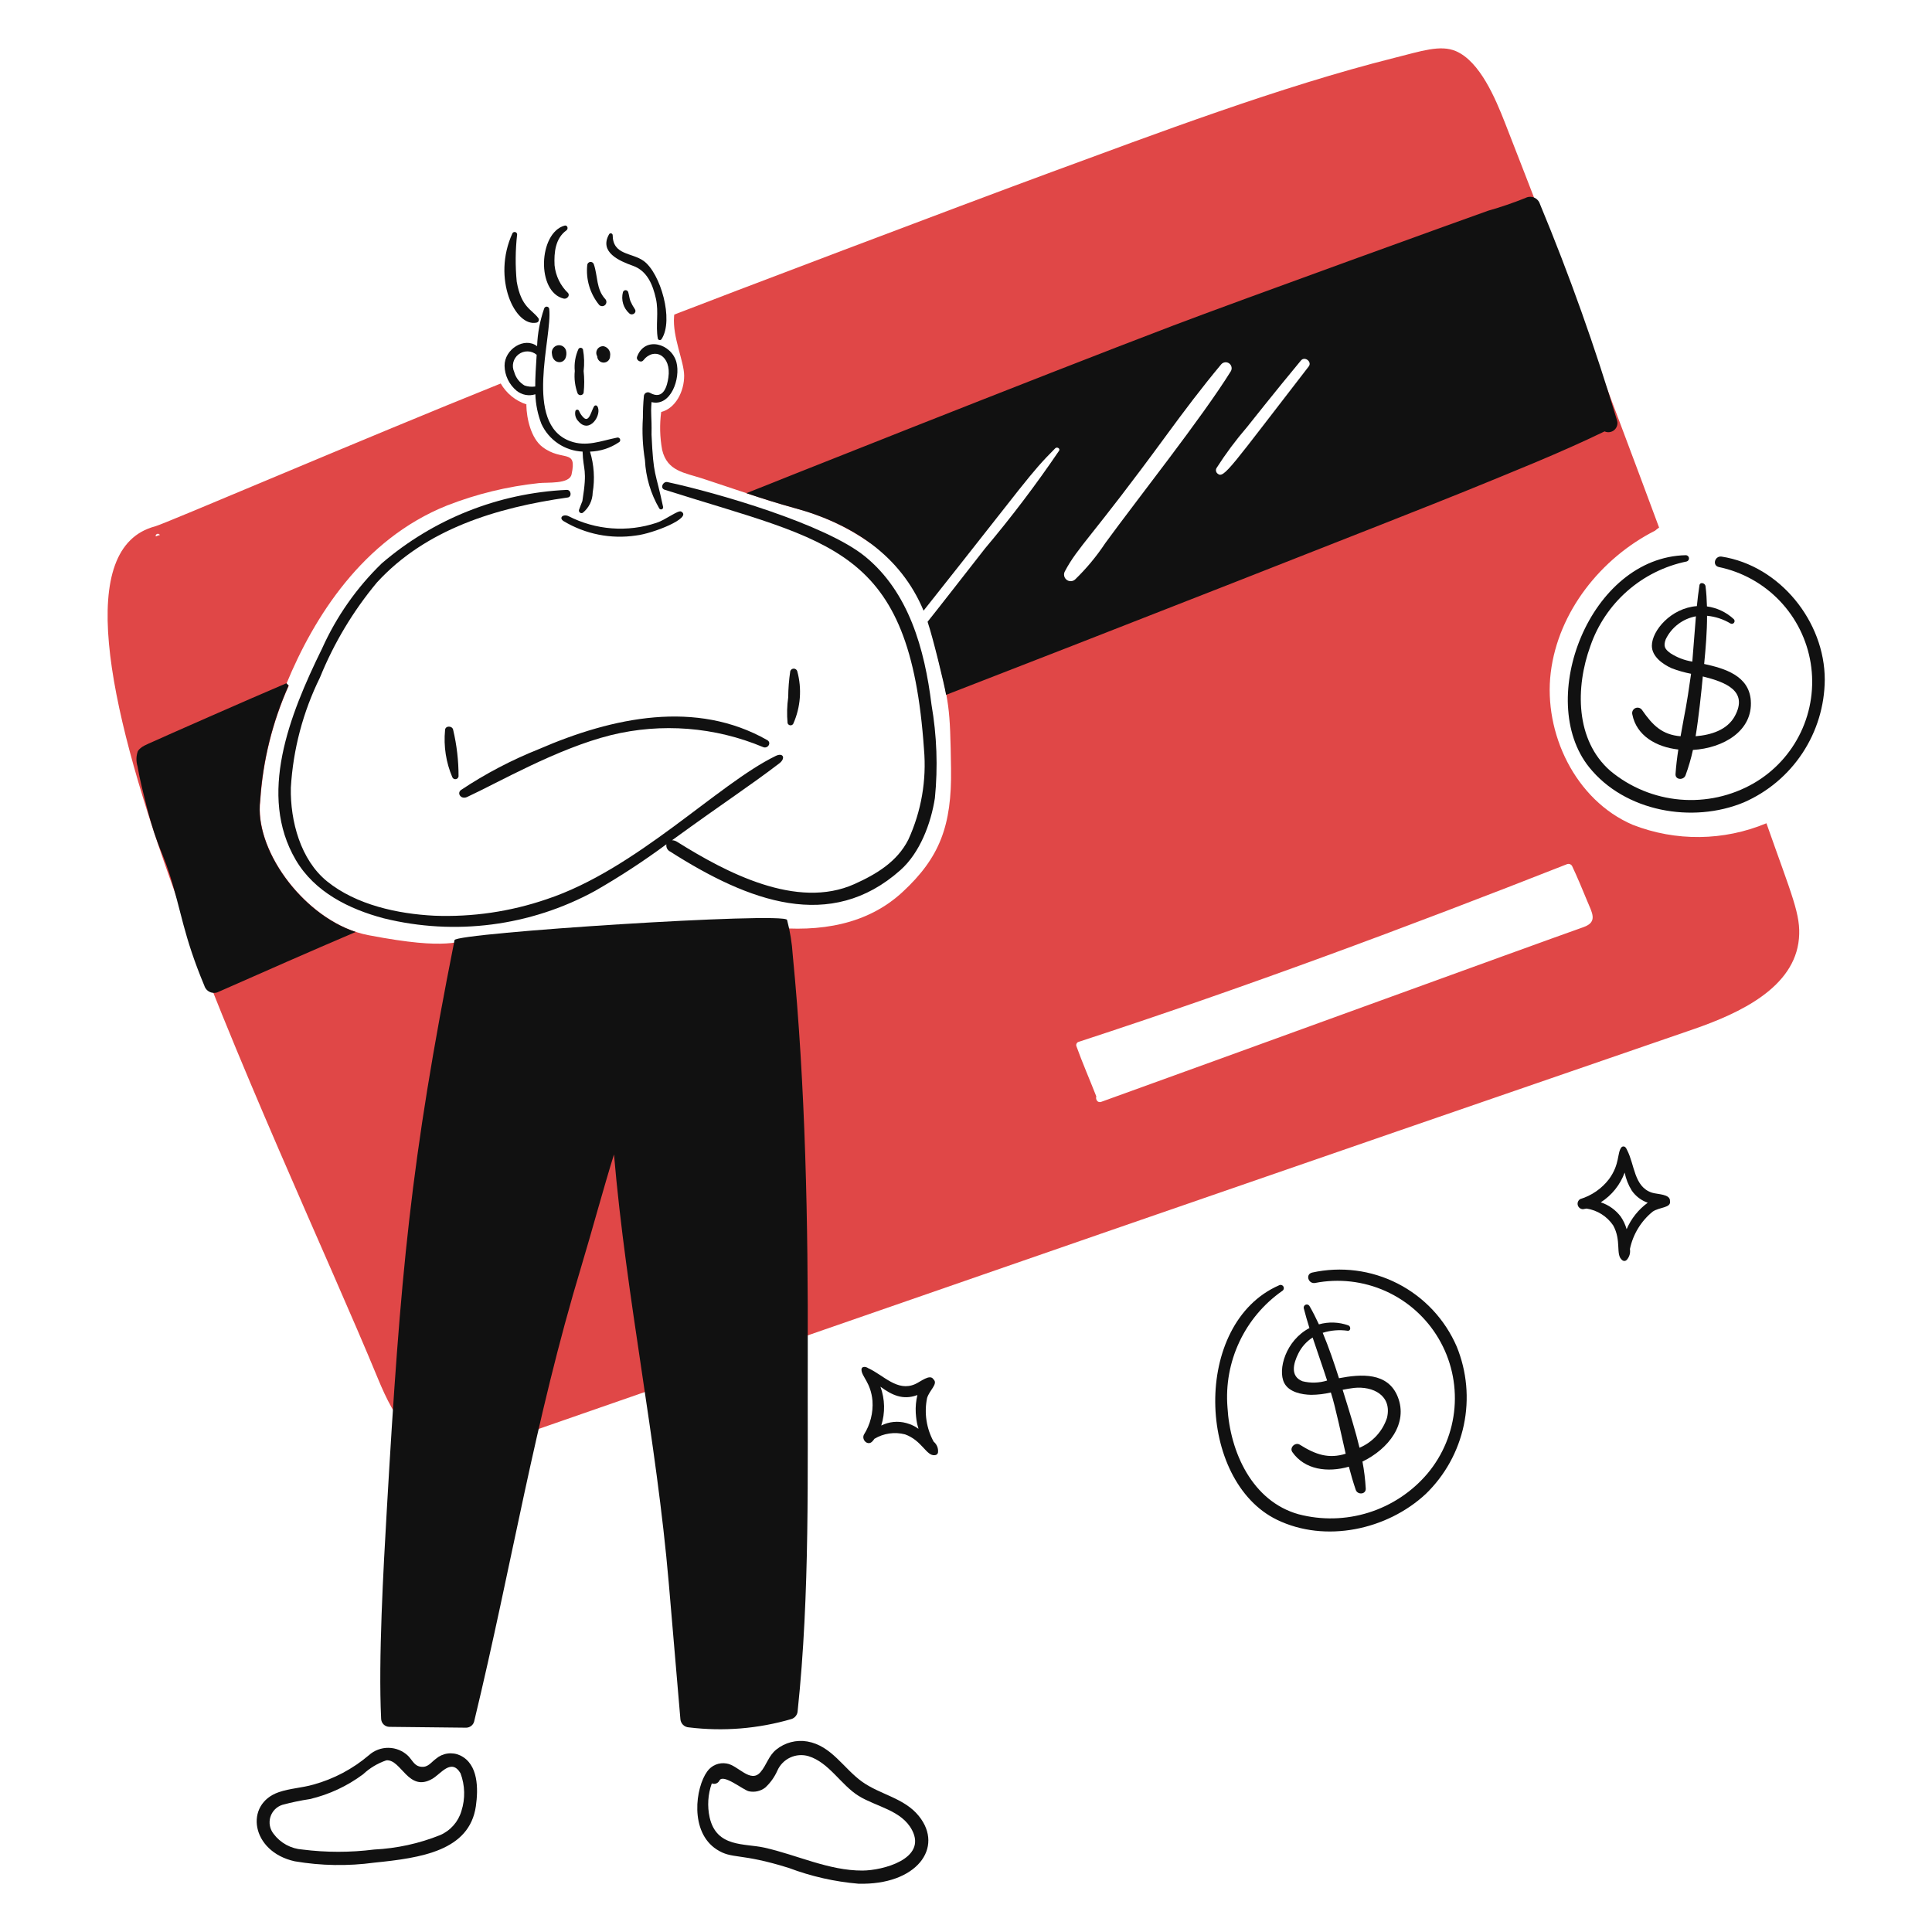 <svg viewBox="0 0 280 280" fill="none" xmlns="http://www.w3.org/2000/svg"><path d="M256.005 119.312C249.818 121.896 242.869 121.977 236.624 119.536C228.298 115.968 223.675 106.228 224.746 97.469C225.824 88.666 232.026 80.878 239.866 76.909C240.047 76.743 240.242 76.593 240.449 76.461C233.169 56.84 225.723 37.287 218.113 17.801C216.724 14.267 214.495 8.928 211.011 7.416C208.746 6.436 205.962 7.416 202.044 8.396C185.56 12.534 167.297 19.456 152.373 24.942C139.675 29.61 103.256 43.422 97.72 45.592C97.717 45.686 97.707 45.78 97.691 45.872C97.451 48.842 99.131 52.363 99.152 54.412C99.176 56.725 97.899 59.188 95.824 59.71C95.582 61.536 95.629 63.389 95.964 65.201C96.702 68.302 99.184 68.498 101.844 69.363C106.291 70.811 110.694 72.404 115.213 73.646C119.114 74.666 122.802 76.373 126.105 78.686C128.128 76.443 130.362 74.4 132.775 72.583C141.175 66.08 175.526 46.164 186.175 44.876C187.769 44.616 189.4 44.687 190.965 45.085C192.531 45.483 193.998 46.199 195.275 47.188C198.576 50.035 199.259 55.111 197.841 59.228C194.078 70.164 176.561 77.813 166.09 82.116C156.01 86.261 145.799 90.114 135.579 93.947C137.599 102.028 137.694 102.339 137.831 111.405C137.957 119.7 136.172 124.309 130.803 129.279C125.714 133.991 118.882 135.145 111.511 134.366C103.618 133.533 68.779 136.531 69.81 136.247C65.75 136.172 65.572 137.859 53.382 135.531C44.713 133.875 36.775 123.519 37.73 115.984C38.108 110.249 39.503 104.626 41.849 99.379L41.535 99.036C45.455 89.547 52.529 78.176 64.767 73.268C69.048 71.593 73.533 70.499 78.105 70.015C79.33 69.875 82.519 70.195 82.835 68.755C83.675 64.919 81.535 66.982 78.627 64.786C76.971 63.535 76.314 60.669 76.285 58.729C76.282 58.688 76.287 58.648 76.3 58.61C74.724 58.096 73.395 57.017 72.569 55.58C52.268 63.743 23.94 75.898 22.485 76.282C-0.578 82.347 40.468 165.068 54.758 199.762C57.268 205.857 60.137 210.402 66.576 210.132C69.066 210.04 71.52 209.509 73.826 208.565C130.994 188.659 188.204 168.855 245.456 149.152C252.185 146.824 260.095 143.112 260.716 136.021C261.023 132.591 259.729 129.9 256.005 119.312ZM22.575 77.745C22.525 77.416 22.735 77.419 22.889 77.342L23.202 77.521C22.988 77.582 22.779 77.656 22.575 77.745ZM229.495 134.366C221.834 137.074 175.28 154.045 159.6 159.687C159.062 159.88 158.749 159.328 158.883 158.896C157.928 156.449 156.873 154.052 155.989 151.585C155.957 151.461 155.975 151.328 156.04 151.217C156.104 151.106 156.209 151.024 156.332 150.989C180.216 143.191 203.771 134.424 227.16 125.22C227.286 125.185 227.419 125.193 227.54 125.242C227.662 125.29 227.763 125.377 227.83 125.489C228.613 127.144 229.314 128.849 230.009 130.529C230.737 132.29 231.609 133.619 229.491 134.366H229.495Z" fill="#E04747"/><path d="M37.705 115.97C38.083 110.235 39.477 104.612 41.822 99.364L41.508 99.021C36.302 101.228 23.38 106.928 22.098 107.52C21.425 107.832 20.367 108.192 19.979 108.863C19.722 109.574 19.707 110.35 19.934 111.07C20.094 112.039 20.305 113.011 20.531 113.966C22.54 122.497 23.273 122.668 24.529 126.566C26.299 132.048 26.536 135.486 29.617 142.859C29.681 143.066 29.79 143.257 29.936 143.418C30.082 143.578 30.262 143.704 30.463 143.787C30.664 143.87 30.88 143.907 31.097 143.896C31.314 143.885 31.526 143.826 31.717 143.724C38.311 140.815 44.906 137.904 51.547 135.069C43.628 132.457 36.809 122.997 37.705 115.97Z" fill="#111111"/><path d="M234.37 60.988C231.183 50.329 227.448 39.841 223.18 29.567C223.115 29.357 223.005 29.165 222.857 29.003C222.71 28.841 222.528 28.714 222.325 28.631C222.122 28.548 221.904 28.512 221.685 28.523C221.466 28.535 221.253 28.596 221.06 28.7C219.302 29.404 217.509 30.016 215.688 30.534C213.748 31.202 179.193 43.694 170.092 47.156C150.546 54.587 109.351 70.998 108.172 71.476C110.485 72.253 112.813 72.993 115.185 73.64C123.592 75.932 130.536 80.549 133.85 88.501C148.838 69.615 149.178 68.733 152.933 64.971C153.187 64.716 153.692 64.999 153.485 65.33C150.162 70.226 146.586 74.945 142.772 79.47C140.906 81.85 135.372 88.959 134.432 90.11C135.23 92.502 136.797 98.93 137.117 100.702C154.932 93.824 205.094 74.157 212.346 71.19C219.134 68.412 225.953 65.715 232.548 62.521C232.775 62.625 233.027 62.662 233.274 62.628C233.521 62.594 233.753 62.491 233.944 62.331C234.135 62.17 234.276 61.959 234.351 61.721C234.427 61.484 234.433 61.229 234.37 60.988ZM160.187 78.714C158.925 80.623 157.459 82.389 155.814 83.98C155.647 84.132 155.431 84.22 155.205 84.228C154.979 84.237 154.757 84.165 154.579 84.026C154.401 83.887 154.277 83.69 154.23 83.469C154.183 83.247 154.216 83.017 154.322 82.817C156.248 79.177 158.119 78.007 169.022 63.108C171.549 59.654 174.219 56.108 177.002 52.783C177.147 52.626 177.345 52.527 177.557 52.508C177.77 52.488 177.983 52.548 178.154 52.676C178.325 52.804 178.442 52.992 178.483 53.201C178.524 53.411 178.486 53.629 178.375 53.812C174.233 60.491 164.772 72.414 160.187 78.714ZM189.669 53.11C178.34 67.738 177.38 69.44 176.464 68.642C176.343 68.548 176.261 68.412 176.233 68.26C176.205 68.109 176.234 67.953 176.315 67.822C177.635 65.756 179.101 63.786 180.702 61.929C180.726 61.898 184.932 56.584 188.542 52.245C189.105 51.579 190.187 52.441 189.669 53.11Z" fill="#111111"/><path d="M135.001 102.138C134.008 94.044 131.695 85.791 125.362 80.639C119.622 75.972 103.933 71.418 96.729 69.866C96.117 69.734 95.626 70.672 96.267 70.955C120.54 78.691 131.88 79.1 133.911 108.584C134.304 113.074 133.523 117.589 131.643 121.685C130.033 124.879 127.032 126.682 123.855 128.115C115.468 131.895 105.178 126.414 98.147 122.013C97.925 121.865 97.667 121.783 97.401 121.775C105.372 115.99 108.539 113.994 112.948 110.628C113.887 109.911 113.53 109.019 112.426 109.554C104.02 113.63 92.235 126.024 79.168 130.34C73.954 132.121 68.456 132.925 62.95 132.712C57.652 132.448 51.635 131.151 47.418 127.744C43.564 124.631 42.054 119 42.151 114.164C42.477 108.609 43.913 103.176 46.373 98.185C48.396 93.198 51.179 88.555 54.624 84.42C61.709 76.675 71.963 73.564 82.286 72.1C82.913 72.012 82.779 70.97 82.136 70.997C72.261 71.454 62.822 75.204 55.325 81.649C51.691 85.172 48.759 89.353 46.686 93.969C41.901 103.706 37.36 115.249 42.867 124.629C45.598 129.284 50.582 131.757 55.623 133.09C65.967 135.644 76.892 134.225 86.24 129.115C89.815 127.066 93.267 124.81 96.58 122.36C96.544 122.573 96.579 122.791 96.678 122.983C96.778 123.174 96.937 123.327 97.132 123.42C108.532 130.687 120.372 135.11 130.494 126.105C133.329 123.585 134.925 119.329 135.492 115.661C135.94 111.152 135.775 106.603 135.001 102.138Z" fill="#111111"/><path d="M111.188 107.257C100.94 101.423 88.908 103.88 78.093 108.57C74.144 110.144 70.369 112.124 66.829 114.478C66.158 114.957 66.815 115.913 67.694 115.507C72.225 113.417 80.697 108.499 88.539 106.54C95.885 104.739 103.615 105.346 110.59 108.272C111.265 108.564 111.873 107.646 111.188 107.257Z" fill="#111111"/><path d="M115.543 97.275C115.51 97.167 115.443 97.072 115.351 97.005C115.26 96.938 115.15 96.901 115.037 96.901C114.923 96.901 114.813 96.938 114.722 97.005C114.631 97.072 114.563 97.167 114.53 97.275C114.342 98.53 114.243 99.796 114.232 101.065C114.056 102.3 114.026 103.552 114.142 104.794C114.166 104.879 114.215 104.954 114.282 105.011C114.349 105.068 114.431 105.105 114.518 105.116C114.605 105.127 114.693 105.112 114.772 105.074C114.851 105.036 114.917 104.975 114.962 104.899C116.033 102.502 116.238 99.807 115.543 97.275Z" fill="#111111"/><path d="M64.501 105.825C64.275 108.155 64.639 110.505 65.561 112.658C65.604 112.75 65.677 112.825 65.767 112.873C65.857 112.92 65.96 112.938 66.061 112.922C66.161 112.906 66.254 112.858 66.326 112.786C66.397 112.713 66.443 112.619 66.457 112.518C66.462 110.255 66.201 108 65.68 105.798C65.586 105.154 64.511 105.123 64.501 105.825Z" fill="#111111"/><path d="M98.714 74.133C98.272 73.899 96.426 75.37 95.133 75.775C93.051 76.467 90.853 76.738 88.665 76.571C86.478 76.405 84.346 75.804 82.393 74.805C81.605 74.446 80.945 75.051 81.676 75.522C84.827 77.417 88.54 78.156 92.176 77.61C94.546 77.353 100.444 75.053 98.714 74.133Z" fill="#111111"/><path d="M114.888 138.38C114.781 136.671 114.505 134.977 114.066 133.322C113.77 132.129 66.081 135.202 65.874 136.247C59.489 168.406 58.041 184.528 56.056 218.876C55.56 227.455 54.824 240.479 55.236 249.075C55.24 249.391 55.367 249.692 55.59 249.915C55.813 250.137 56.115 250.264 56.43 250.268C60.145 250.291 63.85 250.366 67.56 250.389C67.819 250.386 68.07 250.3 68.276 250.144C68.483 249.989 68.635 249.771 68.709 249.523C74.283 226.432 77.409 206.16 84.286 183.41C85.67 178.829 87.553 171.877 88.985 167.31C90.761 188.11 95.136 208.625 96.923 229.424C97.483 235.975 98.043 242.529 98.603 249.088C98.614 249.419 98.751 249.733 98.984 249.967C99.218 250.201 99.533 250.337 99.863 250.348C104.838 250.954 109.883 250.543 114.694 249.138C114.95 249.059 115.176 248.901 115.339 248.687C115.502 248.474 115.595 248.214 115.604 247.946C117.405 230.895 117.013 213.553 117.067 196.41C117.124 177.223 116.747 157.413 114.888 138.38Z" fill="#111111"/><path d="M242.025 174.07C242.094 173.027 240.187 173.107 239.399 172.847C236.799 171.989 236.929 168.818 235.802 166.655C235.743 166.514 235.663 166.383 235.564 166.267C235.527 166.229 235.483 166.2 235.434 166.179C235.385 166.159 235.333 166.149 235.28 166.149C235.228 166.149 235.176 166.159 235.127 166.179C235.078 166.2 235.034 166.229 234.997 166.267C234.333 167.09 234.798 168.682 233.191 170.887C232.134 172.263 230.674 173.275 229.013 173.781C228.867 173.87 228.754 174.005 228.691 174.164C228.628 174.323 228.619 174.499 228.664 174.664C228.71 174.829 228.808 174.975 228.944 175.079C229.079 175.184 229.245 175.242 229.417 175.244C229.596 175.224 229.76 175.183 229.939 175.154C230.713 175.274 231.454 175.551 232.116 175.97C232.779 176.388 233.348 176.938 233.789 177.586C235.036 179.826 234.097 181.832 235.087 182.615C235.176 182.698 235.293 182.744 235.415 182.744C235.537 182.744 235.654 182.698 235.743 182.615C235.939 182.402 236.084 182.148 236.167 181.871C236.249 181.594 236.268 181.302 236.221 181.017C236.667 178.88 237.837 176.962 239.533 175.587C240.547 174.916 242.211 175.07 242.025 174.07ZM235.743 178.143C235.558 177.495 235.271 176.88 234.892 176.323C234.16 175.355 233.151 174.632 231.998 174.25C233.593 173.23 234.808 171.715 235.459 169.938C235.641 170.863 235.99 171.748 236.489 172.549C237.055 173.365 237.865 173.981 238.802 174.308C237.457 175.289 236.4 176.614 235.743 178.143Z" fill="#111111"/><path d="M135.314 208.939C134.257 207.01 133.919 204.769 134.359 202.614C134.714 201.447 136.003 200.556 135.283 199.898C134.779 199.079 133.449 200.234 132.623 200.598C130.045 201.744 128.057 199.3 125.85 198.3C125.43 198.005 124.845 198.02 124.851 198.493C124.86 199.508 126.209 200.341 126.447 203.029C126.563 204.757 126.124 206.477 125.194 207.938C124.846 208.697 125.787 209.605 126.431 208.893C126.54 208.776 126.64 208.652 126.731 208.52C127.39 208.125 128.121 207.864 128.882 207.754C129.643 207.644 130.418 207.687 131.162 207.879C133.645 208.767 134.25 211.06 135.488 210.892C135.589 210.89 135.688 210.856 135.768 210.794C135.849 210.732 135.908 210.646 135.936 210.549C135.98 210.25 135.946 209.944 135.837 209.662C135.728 209.38 135.548 209.131 135.314 208.939ZM131.345 206.238C130.134 205.907 128.843 206.035 127.719 206.597C128.3 204.76 128.259 202.782 127.6 200.971C129.272 202.201 130.854 202.931 132.867 202.21C132.896 202.195 132.926 202.195 132.957 202.181C132.753 203.02 132.672 203.885 132.717 204.747C132.929 208.162 133.998 207.001 131.345 206.238Z" fill="#111111"/><path d="M78.035 46.127C77.095 44.824 75.537 44.596 74.886 40.807C74.67 38.533 74.69 36.243 74.946 33.974C74.944 33.896 74.917 33.82 74.868 33.759C74.82 33.697 74.753 33.653 74.677 33.633C74.602 33.613 74.521 33.618 74.449 33.647C74.376 33.676 74.315 33.728 74.274 33.795C71.247 40.358 74.669 47.515 77.811 46.745C77.87 46.724 77.925 46.691 77.97 46.647C78.015 46.603 78.05 46.549 78.071 46.49C78.093 46.431 78.101 46.367 78.094 46.304C78.088 46.242 78.067 46.181 78.035 46.127Z" fill="#111111"/><path d="M82.331 42.472C81.221 41.404 80.526 39.977 80.371 38.444C80.282 36.593 80.478 34.552 82.088 33.386C82.415 33.148 82.235 32.577 81.808 32.7C78.028 33.775 77.714 42.326 81.703 43.278C82.124 43.378 82.646 42.889 82.331 42.472Z" fill="#111111"/><path d="M87.703 43.323C86.388 41.892 86.654 40.012 86.061 38.294C86.025 38.185 85.951 38.092 85.853 38.032C85.755 37.971 85.639 37.947 85.525 37.964C85.411 37.981 85.306 38.037 85.23 38.123C85.153 38.209 85.109 38.319 85.106 38.434C85.002 39.461 85.101 40.498 85.398 41.486C85.695 42.475 86.185 43.395 86.838 44.194C86.953 44.309 87.11 44.373 87.272 44.372C87.435 44.372 87.591 44.306 87.706 44.191C87.82 44.075 87.885 43.919 87.884 43.756C87.884 43.594 87.818 43.438 87.703 43.323Z" fill="#111111"/><path d="M92.015 44.815C91.758 44.44 91.538 44.04 91.358 43.621C91.204 43.201 91.174 42.757 91.045 42.337C91.02 42.256 90.97 42.184 90.901 42.133C90.833 42.082 90.749 42.054 90.664 42.054C90.579 42.054 90.495 42.082 90.427 42.133C90.358 42.184 90.308 42.256 90.283 42.337C90.135 42.887 90.144 43.468 90.307 44.013C90.47 44.559 90.783 45.048 91.209 45.426C91.641 45.8 92.331 45.335 92.015 44.815Z" fill="#111111"/><path d="M93.283 37.817C91.567 36.579 88.822 37.012 88.792 34.072C88.788 34.014 88.766 33.959 88.729 33.915C88.692 33.87 88.643 33.838 88.587 33.823C88.532 33.808 88.473 33.81 88.418 33.829C88.364 33.849 88.317 33.885 88.284 33.932C86.773 36.558 89.79 37.829 91.746 38.528C93.804 39.262 94.616 41.287 95.058 43.273C95.501 45.258 94.994 47.165 95.338 49.077C95.355 49.131 95.387 49.18 95.431 49.217C95.474 49.254 95.527 49.277 95.584 49.285C95.64 49.293 95.698 49.284 95.749 49.261C95.801 49.237 95.845 49.199 95.876 49.151C97.7 46.375 95.714 39.571 93.283 37.817Z" fill="#111111"/><path d="M82.04 50.82C81.971 50.553 81.8 50.323 81.563 50.181C81.327 50.038 81.044 49.995 80.775 50.059C80.507 50.124 80.275 50.292 80.129 50.526C79.983 50.761 79.935 51.043 79.996 51.313C80.1 52.682 81.585 52.833 81.966 51.88C82.097 51.542 82.123 51.173 82.04 50.82Z" fill="#111111"/><path d="M87.524 50.186C87.343 50.159 87.159 50.184 86.992 50.258C86.825 50.332 86.683 50.451 86.581 50.603C86.48 50.755 86.423 50.932 86.418 51.114C86.413 51.297 86.46 51.477 86.554 51.633C86.558 51.881 86.659 52.116 86.837 52.288C87.015 52.461 87.253 52.555 87.501 52.551C87.748 52.547 87.984 52.445 88.156 52.268C88.328 52.09 88.422 51.851 88.418 51.604C88.479 51.298 88.419 50.981 88.253 50.717C88.087 50.453 87.826 50.263 87.524 50.186Z" fill="#111111"/><path d="M84.584 56.93C84.699 55.884 84.699 54.828 84.584 53.782C84.707 52.744 84.677 51.693 84.494 50.663C84.474 50.596 84.435 50.537 84.382 50.491C84.329 50.446 84.264 50.416 84.195 50.407C84.125 50.398 84.055 50.408 83.992 50.438C83.928 50.467 83.875 50.514 83.838 50.574C83.382 51.578 83.197 52.684 83.301 53.782C83.191 54.884 83.334 55.997 83.721 57.035C83.768 57.114 83.837 57.179 83.92 57.22C84.002 57.261 84.095 57.277 84.187 57.266C84.279 57.254 84.365 57.217 84.436 57.157C84.506 57.097 84.558 57.018 84.584 56.93Z" fill="#111111"/><path d="M86.569 58.885C86.548 58.85 86.52 58.82 86.486 58.798C86.452 58.775 86.414 58.76 86.373 58.754C86.333 58.749 86.292 58.752 86.253 58.764C86.214 58.776 86.179 58.797 86.149 58.825C85.713 59.373 85.421 61.335 84.582 60.526C84.302 60.255 84.078 59.931 83.926 59.571C83.908 59.514 83.873 59.463 83.825 59.427C83.776 59.392 83.718 59.372 83.658 59.372C83.597 59.372 83.539 59.392 83.491 59.427C83.442 59.463 83.407 59.514 83.389 59.571C83.331 59.834 83.34 60.107 83.416 60.366C83.491 60.624 83.631 60.859 83.822 61.048C85.464 62.986 87.308 60.029 86.569 58.885Z" fill="#111111"/><path d="M98.028 52.483C97.294 49.784 93.442 48.663 92.329 51.708C92.148 52.2 92.889 52.646 93.223 52.23C94.826 50.214 97.343 51.53 96.863 54.737C96.712 55.751 96.236 58.097 94.193 56.93C94.104 56.879 94.003 56.853 93.9 56.854C93.798 56.854 93.697 56.881 93.608 56.933C93.519 56.984 93.445 57.057 93.394 57.146C93.342 57.235 93.314 57.335 93.313 57.438C93.213 58.481 93.173 59.511 93.173 60.556C93.039 62.604 93.139 64.662 93.471 66.688C93.592 69.153 94.304 71.554 95.546 73.688C95.584 73.75 95.644 73.796 95.713 73.818C95.783 73.84 95.858 73.836 95.925 73.807C95.992 73.778 96.046 73.725 96.078 73.659C96.11 73.594 96.117 73.519 96.097 73.448C94.977 68.116 94.709 69.224 94.426 63.004C94.472 60.036 94.277 60.305 94.426 58.275C97.222 58.974 98.668 54.842 98.028 52.483Z" fill="#111111"/><path d="M89.373 63.435C87.06 63.897 84.987 64.807 82.615 63.928C75.82 61.408 80.06 48.917 79.601 44.8C79.598 44.712 79.564 44.628 79.505 44.563C79.446 44.498 79.367 44.455 79.28 44.443C79.193 44.43 79.104 44.449 79.029 44.495C78.954 44.541 78.898 44.612 78.87 44.695C78.255 46.459 77.907 48.305 77.84 50.172C76.02 48.783 73.104 50.592 73.125 53.021C73.14 53.713 73.303 54.393 73.604 55.016C73.906 55.639 74.338 56.19 74.871 56.631C75.245 56.935 75.69 57.141 76.164 57.23C76.638 57.319 77.127 57.288 77.587 57.14C77.638 58.611 77.936 60.063 78.467 61.436C78.998 62.588 79.835 63.572 80.888 64.28C81.941 64.988 83.168 65.393 84.435 65.45C84.511 68.291 85.173 67.83 84.404 72.611C84.241 73.044 84.063 73.462 83.913 73.895C83.894 73.967 83.896 74.043 83.92 74.113C83.944 74.184 83.988 74.246 84.047 74.291C84.106 74.336 84.178 74.362 84.252 74.367C84.327 74.371 84.401 74.353 84.465 74.315C84.902 73.961 85.257 73.516 85.505 73.011C85.752 72.506 85.886 71.953 85.897 71.39C86.228 69.408 86.095 67.376 85.509 65.453C86.989 65.409 88.427 64.949 89.657 64.124C89.749 64.087 89.821 64.014 89.859 63.923C89.897 63.832 89.897 63.729 89.86 63.638C89.822 63.546 89.749 63.474 89.658 63.436C89.567 63.398 89.465 63.398 89.373 63.435ZM77.571 56.015C77.054 56.09 76.526 56.042 76.031 55.875C75.663 55.662 75.34 55.379 75.082 55.041C74.823 54.703 74.633 54.318 74.523 53.907C74.323 53.474 74.276 52.986 74.391 52.522C74.505 52.059 74.774 51.649 75.153 51.358C75.531 51.068 75.998 50.916 76.475 50.926C76.952 50.936 77.411 51.109 77.777 51.415C77.669 53.06 77.56 54.83 77.571 56.02V56.015Z" fill="#111111"/><path d="M66.679 254.402C66.11 254.141 65.478 254.049 64.857 254.136C64.237 254.223 63.655 254.486 63.179 254.894C62.448 255.431 62.045 256.154 61.061 256.057C60.045 255.959 59.822 255.163 59.15 254.477C58.388 253.743 57.376 253.326 56.318 253.309C55.26 253.293 54.236 253.678 53.451 254.387C51.113 256.376 48.368 257.827 45.409 258.639C43.781 259.109 42.038 259.179 40.425 259.728C35.37 261.447 36.354 268.362 42.724 269.755C46.531 270.404 50.415 270.469 54.242 269.949C61.054 269.263 68.037 268.234 68.968 261.758C69.318 259.28 69.353 255.665 66.679 254.402ZM66.874 262.459C66.648 263.234 66.254 263.949 65.72 264.554C65.186 265.159 64.526 265.639 63.785 265.959C60.735 267.182 57.503 267.888 54.221 268.048C50.768 268.486 47.274 268.486 43.821 268.048C43.002 267.991 42.204 267.758 41.483 267.364C40.762 266.969 40.134 266.424 39.644 265.765C39.377 265.427 39.196 265.03 39.116 264.608C39.036 264.185 39.059 263.75 39.184 263.338C39.308 262.926 39.53 262.551 39.831 262.243C40.132 261.936 40.503 261.706 40.912 261.573C42.233 261.216 43.573 260.935 44.926 260.733C47.711 260.073 50.332 258.849 52.626 257.137C53.594 256.232 54.745 255.543 56 255.118C58.174 254.951 59.177 259.826 62.67 257.789C63.904 257.068 65.421 254.771 66.742 256.998C67.399 258.752 67.445 260.676 66.874 262.459Z" fill="#111111"/><path d="M133.165 263.19C131.044 260.565 127.588 260.11 124.944 258.222C122.247 256.292 120.512 253.004 117.006 252.388C116.218 252.252 115.41 252.286 114.636 252.486C113.861 252.687 113.138 253.05 112.515 253.551C111.362 254.471 111.115 255.807 110.202 256.848C108.76 258.495 106.95 255.814 105.302 255.58C104.771 255.485 104.225 255.544 103.726 255.749C103.227 255.955 102.798 256.299 102.488 256.74C100.796 259.071 99.909 265.479 103.87 268.038C106.14 269.506 107.18 268.474 114.345 270.725C117.573 271.942 120.954 272.708 124.391 273C132.836 273.244 136.867 267.77 133.165 263.19ZM125.003 271.097C120.13 271.121 115.466 268.814 110.769 267.771C107.88 267.128 103.848 267.784 102.847 263.399C102.485 261.756 102.593 260.044 103.16 258.46C103.361 258.545 103.586 258.551 103.791 258.476C103.996 258.402 104.165 258.252 104.264 258.058C104.791 256.992 107.727 259.441 108.546 259.609C108.955 259.694 109.377 259.691 109.784 259.598C110.191 259.505 110.573 259.325 110.904 259.071C111.645 258.388 112.239 257.56 112.65 256.64C113.015 255.793 113.678 255.111 114.512 254.72C115.347 254.329 116.296 254.258 117.18 254.52C120.161 255.438 121.866 258.681 124.446 260.28C126.998 261.859 130.683 262.345 132.189 265.247C134.354 269.408 127.928 271.083 125.003 271.097Z" fill="#111111"/><path d="M211.12 195.16C209.417 191.214 206.393 187.984 202.567 186.026C198.741 184.068 194.353 183.504 190.156 184.432C189.157 184.685 189.605 186.091 190.576 185.94C194.029 185.264 197.607 185.676 200.816 187.118C204.025 188.56 206.708 190.962 208.495 193.993C210.283 197.024 211.086 200.534 210.795 204.041C210.503 207.547 209.132 210.877 206.87 213.571C204.625 216.215 201.678 218.169 198.37 219.21C195.062 220.25 191.528 220.334 188.174 219.451C181.474 217.56 178.263 210.44 177.894 203.949C177.635 200.691 178.231 197.422 179.623 194.464C181.015 191.507 183.155 188.965 185.832 187.089C185.939 187.026 186.016 186.923 186.046 186.802C186.077 186.682 186.059 186.555 185.996 186.448C185.932 186.341 185.829 186.264 185.709 186.233C185.589 186.202 185.461 186.221 185.354 186.284C172.726 191.82 173.454 214.63 185.074 220.258C192.083 223.653 201.02 221.729 206.619 216.527C209.419 213.823 211.344 210.342 212.147 206.534C212.949 202.725 212.591 198.763 211.12 195.16Z" fill="#111111"/><path d="M186.117 200.42C186.801 201.764 188.654 202.125 190.026 202.15C190.986 202.143 191.942 202.028 192.877 201.807C193.525 203.753 194.557 208.706 195.026 210.685C192.578 211.46 190.673 210.825 188.37 209.371C187.73 208.967 186.841 209.791 187.296 210.447C189.09 213.017 192.399 213.445 195.488 212.565C195.786 213.699 196.115 214.833 196.487 215.925C196.742 216.671 197.977 216.611 197.935 215.73C197.862 214.418 197.703 213.112 197.457 211.821C201.237 210.001 204.113 206.301 202.574 202.441C201.144 198.845 197.254 199.129 194.055 199.741C193.355 197.547 192.592 195.294 191.698 193.161C192.864 192.793 194.098 192.691 195.308 192.863C195.786 192.923 195.8 192.224 195.413 192.086C194.042 191.591 192.549 191.539 191.146 191.937C190.714 191.012 190.268 190.117 189.773 189.266C189.716 189.176 189.629 189.109 189.527 189.076C189.426 189.044 189.316 189.049 189.217 189.09C189.119 189.131 189.038 189.206 188.99 189.301C188.941 189.396 188.928 189.505 188.952 189.609C189.196 190.567 189.475 191.519 189.773 192.473C186.357 194.253 185.136 198.489 186.117 200.42ZM196.197 201.151C198.986 200.847 201.778 202.24 201.016 205.478C200.701 206.444 200.182 207.331 199.495 208.08C198.807 208.829 197.967 209.421 197.032 209.818C196.465 207.452 195.649 204.821 194.586 201.418C195.129 201.32 195.667 201.209 196.204 201.151H196.197ZM188.16 196.168C188.628 195.218 189.345 194.414 190.235 193.84C190.921 195.929 191.667 198.002 192.335 200.077C191.178 200.439 189.944 200.475 188.769 200.18C186.936 199.468 187.46 197.569 188.16 196.168Z" fill="#111111"/><path d="M249.515 80.668C248.545 80.518 248.097 81.928 249.095 82.176C252.466 82.875 255.544 84.582 257.924 87.07C260.303 89.557 261.871 92.709 262.419 96.108C262.967 99.506 262.471 102.991 260.995 106.101C259.519 109.211 257.133 111.799 254.153 113.523C250.921 115.379 247.197 116.201 243.484 115.879C239.77 115.557 236.244 114.105 233.38 111.72C228.277 107.258 228.322 99.59 230.485 93.638C231.547 90.556 233.393 87.804 235.842 85.654C238.291 83.503 241.258 82.027 244.451 81.372C244.557 81.341 244.648 81.272 244.708 81.179C244.768 81.087 244.793 80.975 244.779 80.866C244.764 80.756 244.711 80.656 244.629 80.582C244.547 80.507 244.441 80.465 244.331 80.462C230.402 80.753 222.478 101.406 230.306 111.184C235.486 117.646 245.286 119.375 252.732 116.287C256.197 114.775 259.149 112.291 261.231 109.135C263.312 105.979 264.433 102.287 264.459 98.507C264.46 90.083 257.947 81.981 249.515 80.668Z" fill="#111111"/><path d="M239.4 93.59C239.4 95.157 240.996 96.278 242.294 96.858C243.199 97.201 244.133 97.466 245.084 97.649C244.3 103.145 244.367 102.117 243.562 106.705C240.892 106.481 239.533 105.139 237.997 102.925C237.898 102.768 237.746 102.65 237.569 102.594C237.391 102.538 237.2 102.546 237.028 102.618C236.856 102.69 236.715 102.82 236.631 102.986C236.546 103.151 236.523 103.342 236.565 103.523C237.159 106.614 240.026 108.268 243.235 108.625C243.055 109.803 242.908 111.005 242.831 112.176C242.774 113.057 244.006 113.1 244.279 112.37C244.721 111.168 245.08 109.936 245.353 108.685C249.754 108.431 254.058 105.925 253.739 101.522C253.478 97.943 250.008 96.883 246.98 96.226C247.204 93.929 247.4 91.556 247.4 89.243C248.603 89.357 249.766 89.74 250.802 90.363C250.885 90.408 250.982 90.422 251.075 90.402C251.168 90.382 251.251 90.329 251.308 90.253C251.366 90.178 251.394 90.084 251.389 89.989C251.384 89.894 251.345 89.805 251.279 89.736C250.203 88.732 248.843 88.086 247.386 87.886C247.355 86.887 247.299 85.901 247.176 84.946C247.118 84.498 246.38 84.29 246.296 84.827C246.138 85.826 246.028 86.827 245.923 87.842C242.179 88.12 239.4 91.395 239.4 93.59ZM246.785 98.036C250.097 98.857 253.4 100.136 251.426 103.776C250.324 105.806 247.964 106.522 245.741 106.701C246.17 104.132 246.604 100.019 246.784 98.036H246.785ZM245.784 89.32C245.591 91.498 245.456 93.706 245.262 95.885C244.135 95.705 243.058 95.293 242.099 94.676C241.277 94.08 241.038 93.66 241.413 92.646C241.828 91.787 242.441 91.038 243.2 90.46C243.96 89.882 244.845 89.491 245.784 89.32Z" fill="#111111"/></svg>